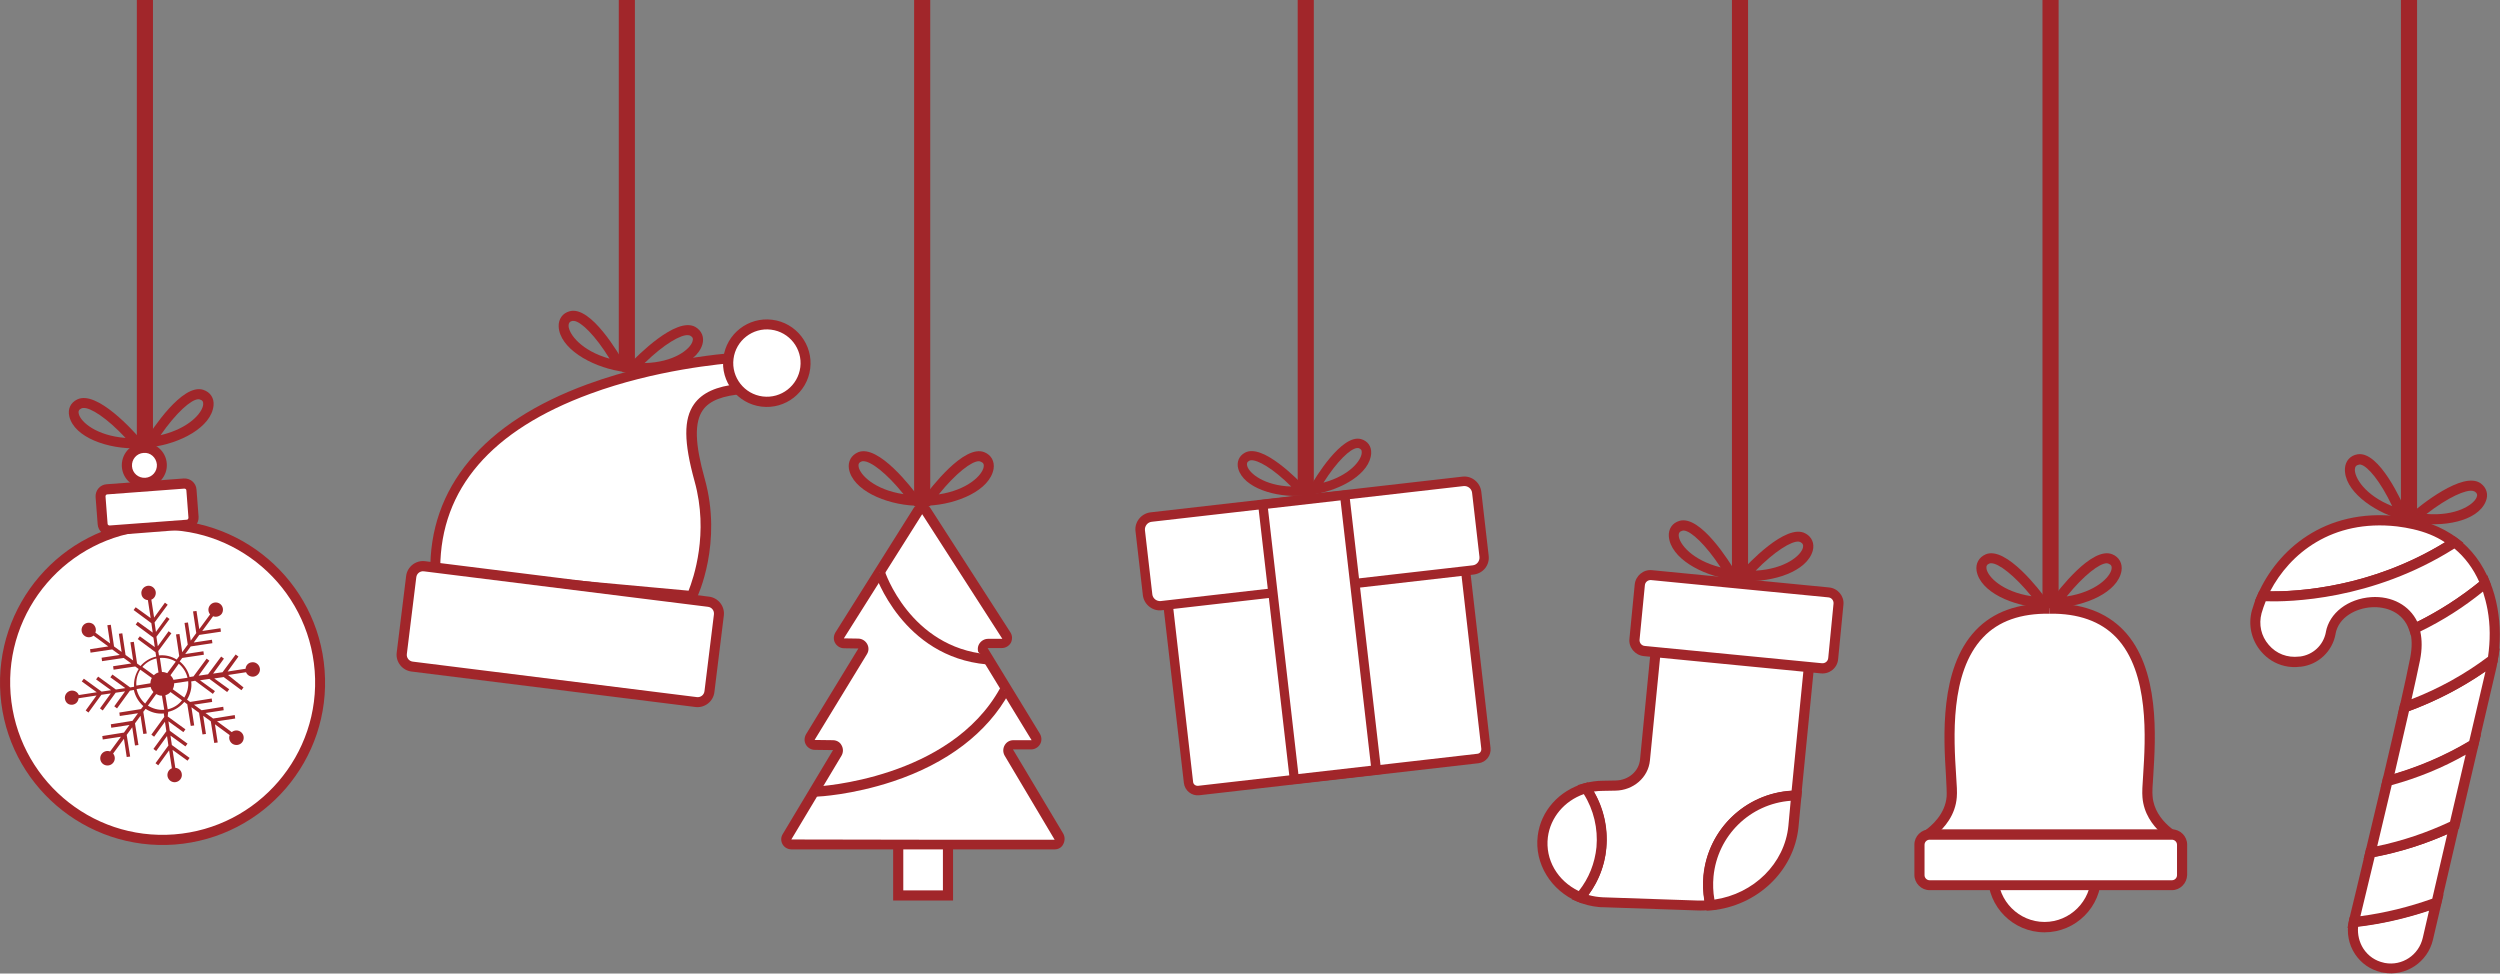 <svg version="1.1" id="OBJECTS" xmlns="http://www.w3.org/2000/svg" x="0" y="0" viewBox="0 0 1085.2 422.6" xml:space="preserve">
  <rect x="0" y="0" width="1085.2" height="422.6" fill="#808080" stroke="none"/>
  <style>
    .st0{fill:#fff}.st1{fill:#a1262a}
  </style>
  <circle class="st0" cx="887.5" cy="380.1" r="22.4"/>
  <path class="st1" d="M887.5 404.7c-13.6 0-24.6-11-24.6-24.6s11-24.6 24.6-24.6c13.6 0 24.6 11 24.6 24.6s-11.1 24.6-24.6 24.6zm0-44.9c-11.1 0-20.2 9.1-20.2 20.2s9.1 20.2 20.2 20.2 20.2-9.1 20.2-20.2-9.1-20.2-20.2-20.2z"/>
  <path class="st0" d="m836.4 362.8 8.8-9.8 2.1-7.1-1-34.5 5-23.4 10.1-14.6 11.5-7.5 18.6-2.1 15.5 3.3 15.2 10 5.9 10.2 3.7 16.1 1.1 17.7-.6 16.8-.3 9.5 3.4 7.9 7.1 7.5 2 2.6-107.5-.6z"/>
  <path class="st1" d="M946.6 367H837c-1.5 0-2.8-.9-3.2-2.4-.4-1.4.1-2.9 1.3-3.7 3.4-2.4 9.3-7.5 9.9-15.2.1-1.8-.1-5-.3-9.1-1-16.2-2.9-46.4 12.9-63 7.6-8 18.4-11.9 32.2-11.6l-.1 4.4c-12.5-.2-22.2 3.2-28.9 10.3-14.5 15.2-12.7 44.1-11.7 59.7.3 4.3.5 7.6.3 9.7-.6 7.7-5.3 13.2-9.3 16.5h106.5v4.4z"/>
  <path class="st1" d="M945.7 366.8c-.6-.3-14.6-6.8-15.7-20.7-.2-2.1 0-5.5.3-9.7 1-15.5 2.8-44.5-11.7-59.7-6.7-7-16.5-10.5-28.9-10.3l-.1-4.4c13.8-.3 24.6 3.7 32.2 11.6 15.9 16.6 13.9 46.8 12.9 63-.3 4.1-.5 7.3-.3 9.1.9 11.3 13 17 13.1 17.1l-1.8 4z"/>
  <path class="st0" d="M943.1 384.2h-106c-2.2 0-4-1.8-4-4v-13.9c0-2.2 1.8-4 4-4h106c2.2 0 4 1.8 4 4v13.9c0 2.2-1.8 4-4 4z"/>
  <path class="st1" d="M942.8 386.4H837.6c-3.6 0-6.6-3-6.6-6.6v-13.2c0-3.6 3-6.6 6.6-6.6h105.2c3.6 0 6.6 3 6.6 6.6v13.2c-.1 3.6-3 6.6-6.6 6.6zm-105.2-21.9c-1.2 0-2.2 1-2.2 2.2v13.2c0 1.2 1 2.2 2.2 2.2h105.2c1.2 0 2.2-1 2.2-2.2v-13.2c0-1.2-1-2.2-2.2-2.2H837.6zM887.8 264l2.7-3.7c2.9-3.9 17.6-23.3 26.4-19.7 3 1.2 4.5 4 4 7.2-1.6 9.3-15.7 15.4-28.5 16l-4.6.2zm26.7-19.5c-3.1 0-9.9 5.1-17.4 14.4 12.6-1.9 18.9-8.4 19.5-11.9.2-1.2-.2-1.9-1.3-2.3-.3-.1-.5-.2-.8-.2z"/>
  <path class="st1" d="m891.1 264-4.6-.2c-12.8-.6-26.9-6.8-28.5-16-.5-3.2 1-5.9 4-7.2 8.8-3.6 23.6 15.8 26.4 19.7l2.7 3.7zm-26.7-19.5c-.3 0-.6 0-.8.1-1.1.4-1.5 1.1-1.3 2.3.6 3.5 6.9 10 19.5 11.9-7.5-9.2-14.3-14.3-17.4-14.3z"/>
  <path class="st1" d="M890.9 261.6c0 1-.5 1.9-1.2 1.9s-1.2-.8-1.2-1.9c0-1 .5-1.9 1.2-1.9s1.2.9 1.2 1.9z"/>
  <path class="st0" d="m779.8 345.3 5.6-56.7-66.2-9.6-5 50.9c-.6 6.3-6.1 11-12.8 11.1l-5.5.1c-2.6 0-5.1.4-7.4 1.1 5.1 7.3 7.7 16.3 6.7 25.8-.8 8.3-4.2 15.7-9.2 21.5 3 1.3 6.4 2 9.9 2.2l41 1.4c1.9.1 3.8 0 5.7-.2-.9-4-1.3-8.3-.8-12.6 1.8-19.9 18.4-34.8 38-35z"/>
  <path class="st1" d="M693.8 393.7c-3-.3-5.9-1-8.8-2.2l-2.8-1.2 2-2.3c5-5.7 8-12.8 8.7-20.3.8-8.6-1.4-17.3-6.3-24.4l-1.8-2.5 3-.8c2.6-.7 5.3-1.1 8-1.1l5.5-.1c5.6-.1 10.1-4 10.6-9.1l5.2-53.2 70.6 10.2-6 60.8h-2c-18.7.2-34.1 14.4-36 33-.4 4-.1 8 .8 11.9l.6 2.4-2.5.2c-2 .2-4 .3-6 .2l-41-1.4c-.5 0-1.2 0-1.8-.1zm-4.3-5.2c2.1.6 4.2.9 6.3 1l41 1.4h3c-.6-3.6-.7-7.2-.4-10.8 2-20.2 18.3-35.7 38.3-36.9l5.2-52.7-61.9-9-4.8 48.6c-.7 7.4-7.2 13-15 13.1l-5.5.1c-1.3 0-2.6.1-3.9.3 4.3 7.4 6.2 16 5.4 24.6-.6 7.4-3.3 14.3-7.7 20.3z"/>
  <path class="st0" d="m778.5 358.7 1.3-13.3c-19.5.2-36.2 15.1-38.1 35-.4 4.3-.1 8.6.8 12.6 18.9-1.9 34.2-16 36-34.3z"/>
  <path class="st1" d="m740.8 395.3-.4-1.9c-1-4.4-1.3-8.9-.9-13.3 2-20.9 19.4-36.7 40.3-36.9h2.4l-1.5 15.8c-1.9 19-17.8 34.3-38 36.2l-1.9.1zm36.5-47.7c-17.6 1.3-31.8 15.1-33.5 32.9-.3 3.3-.2 6.7.4 10 17.1-2.5 30.5-15.7 32.1-32l1-10.9z"/>
  <g>
    <path class="st0" d="M688.4 342.1c-9.9 2.8-17.4 10.9-18.7 21-1.4 11.5 5.6 22 16.2 26.4 5.1-5.9 8.4-13.3 9.2-21.5 1-9.6-1.6-18.6-6.7-25.9z"/>
    <path class="st1" d="m686.5 392.1-1.5-.6c-11.8-4.9-19-16.7-17.5-28.7 1.3-10.8 9.3-19.7 20.3-22.8l1.5-.4.9 1.3c5.5 8 8 17.7 7.1 27.3-.8 8.5-4.2 16.3-9.8 22.8l-1 1.1zm1-47.4c-8.5 3-14.5 10.2-15.6 18.7-1.2 9.7 4.1 18.9 13.4 23.4 4.4-5.5 7-12.1 7.7-19.1.7-8-1.2-16.2-5.5-23z"/>
  </g>
  <g>
    <path class="st0" d="m791.1 290.2-77.8-7.6c-2.4-.2-4.1-2.3-3.9-4.7l2.4-24.5c.2-2.4 2.3-4.1 4.7-3.9l77.8 7.6c2.4.2 4.1 2.3 3.9 4.7l-2.4 24.5c-.3 2.4-2.4 4.1-4.7 3.9z"/>
    <path class="st1" d="m790.4 292.3-76.9-7.5c-3.8-.4-6.6-3.8-6.2-7.5l2.3-23.6c.4-3.8 3.8-6.6 7.5-6.2L794 255c3.8.4 6.6 3.8 6.2 7.5l-2.3 23.6c-.3 3.8-3.7 6.6-7.5 6.2zm-73.7-40.5c-1.4-.1-2.6.9-2.7 2.3l-2.3 23.6c-.1 1.4.9 2.6 2.3 2.7l76.9 7.5c1.4.1 2.6-.9 2.7-2.3l2.3-23.6c.1-1.4-.9-2.6-2.3-2.7l-76.9-7.5z"/>
  </g>
  <g>
    <path class="st1" d="m752.3 251.9 3.1-3.4c3.2-3.6 19.8-21.4 28.2-17 2.9 1.5 4.1 4.4 3.3 7.5-2.5 9.1-17.2 13.8-29.9 13.2l-4.7-.3zm28.5-16.8c-3.1-.3-10.4 4.1-18.7 12.6 12.7-.7 19.6-6.5 20.5-9.9.3-1.2 0-1.9-1.1-2.5-.2-.1-.4-.1-.7-.2z"/>
    <path class="st1" d="m755.7 252.2-4.5-.7c-12.7-1.8-26.1-9.3-26.8-18.7-.2-3.2 1.5-5.8 4.6-6.7 9.1-2.7 21.9 18 24.4 22.2l2.3 3.9zM731 230.3c-.3 0-.6 0-.8.1-1.1.3-1.6 1-1.5 2.2.3 3.6 5.9 10.6 18.2 13.7-6.6-10-12.8-15.7-15.9-16z"/>
    <path class="st1" d="M755.6 249.8c-.1 1-.7 1.8-1.3 1.8-.6-.1-1.1-1-1-2 .1-1 .7-1.8 1.3-1.8.7.1 1.1 1 1 2z"/>
  </g>
  <g>
    <path class="st1" d="m566.5 215.2 2.1-3.7c2.2-3.9 13.8-23.2 22.2-20.9 2.9.8 4.6 3.2 4.4 6.2-.5 8.7-12.8 15.8-24.5 17.7l-4.2.7zm22.5-20.7c-2.9.3-8.6 5.7-14.5 15 11.4-3.1 16.5-9.7 16.6-13 .1-1.1-.4-1.7-1.4-2h-.7z"/>
    <path class="st1" d="m569.6 214.9-4.2.3c-11.8.8-25.5-3.4-27.9-11.7-.8-2.9.3-5.6 2.9-7 7.7-4.2 23.3 12 26.4 15.3l2.8 3.1zM543 199.8c-.3 0-.5.1-.7.2-1 .5-1.2 1.2-.9 2.3.9 3.2 7.4 8.5 19.1 8.9-7.8-7.8-14.6-11.7-17.5-11.4z"/>
    <path class="st1" d="M569.1 212.7c.1 1-.3 1.8-.9 1.9-.6.1-1.2-.7-1.3-1.6-.1-1 .3-1.8.9-1.9.6-.1 1.2.7 1.3 1.6z"/>
    <g>
      <path class="st0" d="m641.6 329.3-121.4 13.9c-2.1.2-4.1-1.3-4.3-3.4l-10.1-87.9L635 237l10.1 87.9c.2 2.2-1.4 4.1-3.5 4.4z"/>
      <path class="st1" d="m641.8 331.3-121.2 13.9c-3.3.4-6.3-2-6.7-5.3L503.5 250l133.2-15.3 10.3 89.9c.4 3.3-1.9 6.3-5.2 6.7zm-133.7-77.7 9.8 85.8c.1 1.1 1.1 1.8 2.2 1.7l121.2-13.9c1.1-.1 1.8-1.1 1.7-2.2l-9.8-85.8-125.1 14.4z"/>
      <path class="st0" d="M639.6 247.4 504 262.9c-2.9.3-5.5-1.7-5.8-4.6l-3.2-28c-.3-2.9 1.7-5.5 4.6-5.8l135.6-15.6c2.9-.3 5.5 1.7 5.8 4.6l3.2 28c.3 2.9-1.7 5.5-4.6 5.9z"/>
      <path class="st1" d="m639.7 249.4-135.4 15.5c-4 .5-7.7-2.5-8.2-6.5l-3.2-27.8c-.5-4 2.5-7.7 6.5-8.2l135.4-15.5c4-.5 7.7 2.5 8.2 6.5l3.2 27.8c.5 4.1-2.4 7.7-6.5 8.2zm-139.8-22.9c-1.8.2-3.1 1.9-2.9 3.7l3.2 27.8c.2 1.8 1.9 3.1 3.7 2.9l135.4-15.5c1.8-.2 3.1-1.9 2.9-3.7l-3.2-27.8c-.2-1.8-1.9-3.1-3.7-2.9l-135.4 15.5z"/>
      <g>
        <path transform="rotate(-6.536 572.904 276.516)" class="st0" d="M554.9 216.6h35.8v120.1h-35.8z"/>
        <path class="st1" d="m599.7 336-39.6 4.5-14.2-123.3 39.6-4.5L599.7 336zm-36.1 0 31.5-3.6-13.2-115.2-31.5 3.6L563.6 336z"/>
      </g>
    </g>
  </g>
  <g>
    <path class="st1" d="m398.2 219.7 2.7-3.7c2.9-3.9 17.6-23.3 26.4-19.7 3 1.2 4.5 4 4 7.2-1.6 9.3-15.7 15.4-28.5 16l-4.6.2zm26.7-19.5c-3.1 0-9.9 5.1-17.4 14.4 12.6-1.9 18.9-8.4 19.5-11.9.2-1.2-.2-1.9-1.3-2.3-.3-.1-.5-.2-.8-.2z"/>
    <path class="st1" d="m401.6 219.7-4.6-.2c-12.8-.6-26.9-6.8-28.5-16-.5-3.2 1-5.9 4-7.2 8.8-3.6 23.6 15.8 26.4 19.7l2.7 3.7zm-26.8-19.5c-.3 0-.6 0-.8.1-1.1.4-1.5 1.1-1.3 2.3.6 3.5 6.9 10 19.5 11.9-7.4-9.2-14.2-14.3-17.4-14.3z"/>
    <path class="st1" d="M401.3 217.3c0 1-.5 1.9-1.2 1.9-.6 0-1.2-.8-1.2-1.9s.5-1.9 1.2-1.9c.6 0 1.2.9 1.2 1.9z"/>
    <g>
      <path class="st0" d="M389.9 359h21.6v29.7h-21.6z"/>
      <path class="st1" d="M413.7 390.9h-26v-34.1h26v34.1zm-21.6-4.4h17.2v-25.3h-17.2v25.3z"/>
      <path class="st0" d="M439.9 323.3h7.9c1.7 0 2.8-1.9 1.9-3.4L427 282.7c-.9-1.5.2-3.4 1.9-3.4h6.2c1.8 0 2.8-2 1.9-3.4L402.1 222c-.9-1.4-2.9-1.4-3.8 0l-33.9 53.9c-.9 1.5.1 3.4 1.9 3.4h6.2c1.7 0 2.8 1.9 1.9 3.4l-22.7 37.2c-.9 1.5.2 3.4 1.9 3.4h7.9c1.7 0 2.8 1.9 1.9 3.4l-21.8 36.4c-.9 1.5.2 3.4 1.9 3.4h114.1c1.7 0 2.8-1.9 1.9-3.4L438 326.7c-.9-1.5.1-3.4 1.9-3.4z"/>
      <path class="st1" d="M457.8 368.7H343.6c-1.6 0-3.1-.8-3.9-2.2-.8-1.4-.8-3.1.1-4.5l21.8-36.4-7.9-.1c-1.6 0-3.1-.9-3.9-2.3-.8-1.4-.7-3.1.1-4.5l22.7-37.2-6.2-.1c-1.6 0-3.1-.9-3.9-2.3-.8-1.4-.7-3.1.1-4.5l33.9-53.9c.8-1.3 2.2-2.1 3.7-2.1s2.9.8 3.7 2l34.7 53.9c.9 1.4.9 3.1.2 4.5-.8 1.4-2.3 2.3-3.9 2.3h-6.2l22.7 37.2c.8 1.4.9 3.1.1 4.5s-2.3 2.3-3.9 2.3h-7.9l21.8 36.5c.8 1.4.8 3.1.1 4.5-.7 1.6-2.2 2.4-3.8 2.4zm-57.5-145.5-34 53.9 6.2.1c1.6 0 3.1.9 3.9 2.3.8 1.4.8 3.1-.1 4.5l-22.7 37.2 7.9.1c1.6 0 3.1.8 3.8 2.2.8 1.4.8 3.1 0 4.5l-21.8 36.4 57.1.1h57.2L436.1 328c-.8-1.4-.8-3.1 0-4.5s2.2-2.2 3.8-2.2h7.9l-22.7-37.2c-.8-1.4-.9-3.1-.1-4.5s2.3-2.3 3.9-2.3h6.2l-34.8-54.1z"/>
      <g>
        <path class="st0" d="M354.5 343.6s59-2.6 81.6-44"/>
        <path class="st1" d="m354.6 345.8-.2-4.4c.6 0 58-3.1 79.8-42.8l3.9 2.1c-9.5 17.4-27 30.7-50.5 38.5-17.8 5.9-32.4 6.6-33 6.6z"/>
      </g>
      <g>
        <path class="st0" d="M381.8 248.3s11.1 34.8 46.6 37.9"/>
        <path class="st1" d="M428.3 288.4c-36.6-3.3-48.4-39.1-48.5-39.4l4.2-1.3-2.1.7 2.1-.7c0 .3 11 33.3 44.6 36.3l-.3 4.4z"/>
      </g>
    </g>
  </g>
  <g>
    <path class="st1" d="m1043.1 225.9 3.5-3c3.7-3.2 22.5-18.6 30.2-13.1 2.6 1.9 3.5 4.9 2.2 7.9-3.6 8.7-18.8 11.4-31.4 9.1l-4.5-.9zm30.4-12.8c-3-.7-10.8 2.7-20.2 10 12.7 1 20.3-3.9 21.7-7.1.5-1.1.3-1.9-.7-2.6-.2-.1-.5-.2-.8-.3z"/>
    <path class="st1" d="m1046.4 226.7-4.4-1.3c-12.3-3.5-24.7-12.7-24.1-22.1.2-3.2 2.3-5.6 5.5-6.1 9.4-1.5 19.3 20.7 21.2 25.2l1.8 4.3zm-21.6-25c-.3-.1-.5-.1-.8 0-1.2.2-1.7.8-1.8 2-.2 3.6 4.4 11.3 16.2 16-5.1-10.8-10.6-17.3-13.6-18z"/>
    <path class="st1" d="M1046.7 224.3c-.2 1-.9 1.7-1.6 1.6-.6-.1-.9-1.1-.7-2.1.2-1 .9-1.7 1.6-1.6.6.2.9 1.1.7 2.1z"/>
    <g>
      <path class="st0" d="M1034.4 420c.1 0 .3.1.4.1 8.7 1.6 17.1-4.1 19.1-12.7l3.7-15.7c-13.6 5-26.1 7.4-35.9 8.5-1.9 9 3.7 18 12.7 19.8z"/>
      <path class="st1" d="M1033.5 422c-4.6-1.1-8.5-3.8-11.2-7.8-2.8-4.2-3.8-9.4-2.7-14.4l.3-1.6 1.6-.2c12.1-1.3 24-4.2 35.4-8.4l3.8-1.4-4.6 19.7c-2.3 9.8-11.8 16.1-21.6 14.3l-.5-.1c-.2 0-.4 0-.5-.1zm-9.9-19.7c-.3 3.3.5 6.7 2.3 9.5 2.1 3.2 5.2 5.3 8.9 6.1l.4.1c7.5 1.4 14.8-3.4 16.5-11l2.7-11.7c-9.9 3.3-20.2 5.7-30.8 7z"/>
      <path class="st0" d="M1065.4 235.5c-6-4.6-14-8-24.6-9.2-31-3.6-50.8 14.5-58.7 32.5 8.4.4 45.9.8 83.3-23.3z"/>
      <path class="st1" d="m978.8 260.8 1.3-2.9c8.3-18.8 28.6-37.5 61-33.8 10.2 1.2 18.8 4.4 25.7 9.6l2.5 1.9-2.6 1.7c-38.3 24.7-77.2 24-84.7 23.7l-3.2-.2zm68.6-31.1c-2.2-.5-4.5-.9-6.9-1.2-28.3-3.2-46.6 11.9-55.1 28.2 11.6.1 43.7-1.5 75.9-21.3-3.9-2.6-8.6-4.5-13.9-5.7z"/>
      <path class="st0" d="M1029 370.1c-2.8 11.8-5.4 22.3-7.2 29.6 0 .2-.1.3-.1.5 9.8-1.1 22.3-3.5 35.9-8.5l7.8-33.5c-13.1 6.3-25.7 9.9-36.4 11.9z"/>
      <path class="st1" d="m1019 402.8.6-3.1c0-.2.1-.3.1-.5 1.8-7.3 4.3-17.8 7.1-29.6l.3-1.4 1.4-.3c12.5-2.4 24.6-6.3 35.9-11.7l4.1-2-9.1 39.1-1.1.4c-11.7 4.4-24 7.3-36.4 8.6l-2.9.5zm11.8-30.8c-2.4 10-4.6 18.9-6.2 25.7 10.6-1.4 21.1-4 31.2-7.6l6.5-28c-10.1 4.5-20.6 7.8-31.5 9.9z"/>
      <path class="st0" d="M1081.2 291.2c.4-1.6.7-3.2.9-4.8-12.9 9.7-26 16.3-38.3 20.7-2.2 9.7-4.8 20.8-7.4 32 11.5-3.1 24.3-8 37.3-15.8l7.5-32.1z"/>
      <path class="st1" d="m1033.4 342.2.8-3.6c2.9-12.3 5.4-23.1 7.4-32l.3-1.2 1.1-.4c13.6-4.9 26.3-11.7 37.7-20.3l4.4-3.3-.9 5.4c-.3 1.9-.6 3.4-1 4.9l-7.7 33-.8.5c-11.7 7-24.4 12.4-37.8 16.1l-3.5.9zm12.3-33.5c-1.8 7.8-3.9 17-6.3 27.3 11.4-3.4 22.3-8.1 32.4-14.1l7.1-30.4c-10.3 7.1-21.4 12.8-33.2 17.2z"/>
      <g>
        <path class="st0" d="M1078.8 253.3c-2.6-6.5-6.8-12.9-13.3-17.8-37.4 24.2-75 23.7-83.4 23.3-1 2.3-1.8 4.6-2.5 6.8-3.3 11.8 6.5 23.1 18.6 21.6h.3c6.6-.8 11.9-5.8 13.2-12.3v-.1c2.9-15.7 30.8-19.2 36.3-1.8 10.2-4.9 20.7-11.3 30.8-19.7z"/>
        <path class="st1" d="M991.8 289.1c-4-.9-7.6-3.1-10.3-6.3-4.2-4.9-5.7-11.5-4-17.8.7-2.4 1.5-4.8 2.6-7.1l.6-1.4 1.5.1c7.2.4 44.9 1 82-23l1.3-.8 1.2.9c6.2 4.7 10.9 11 14 18.7l.6 1.5-1.2 1c-9.5 7.9-20 14.6-31.2 20l-2.3 1.1-.8-2.4c-2.6-8-10.2-10.4-16.4-10-6.6.4-14.3 4.2-15.6 11.6v.1c-1.4 7.5-7.5 13.2-15 14.1h-.3c-2.3.3-4.6.2-6.7-.3zm-8.3-28.1c-.7 1.7-1.3 3.5-1.8 5.2-1.3 4.9-.2 9.9 3.1 13.7 3.3 3.9 8.1 5.7 13.2 5.1h.3c5.7-.7 10.2-4.9 11.3-10.5v-.1c1.5-8.3 9.6-14.5 19.7-15.2 9-.6 16.6 3.6 20 10.7 9.6-4.8 18.6-10.6 26.9-17.3-2.6-5.8-6.2-10.7-10.8-14.5-35.8 22.6-71.8 23.2-81.9 22.9z"/>
      </g>
      <g>
        <path class="st0" d="M1073.6 323.3c-12.9 7.8-25.8 12.7-37.3 15.8-2.5 10.6-5 21.3-7.4 31.1 10.8-2 23.4-5.6 36.5-11.9l8.2-35z"/>
        <path class="st1" d="m1026 372.9.8-3.3c2.3-9.8 4.9-20.5 7.4-31.1l.3-1.3 1.3-.3c13-3.5 25.4-8.8 36.7-15.6l4.5-2.7-9.6 41.1-1 .5c-11.7 5.6-24.1 9.6-37 12l-3.4.7zm12.2-32.1c-2.1 9-4.3 18-6.3 26.5 11-2.3 21.6-5.9 31.6-10.6l6.8-29.1c-10 5.7-20.8 10.1-32.1 13.2z"/>
      </g>
      <g>
        <path class="st0" d="M1082.1 286.4c1.2-7.3 1.2-14.7-.1-22-.7-3.6-1.7-7.4-3.2-11.1-10.1 8.4-20.5 14.8-30.7 19.7 1.1 3.5 1.4 7.8.3 13.1-1.1 5.4-2.7 12.7-4.6 21 12.2-4.5 25.4-11 38.3-20.7z"/>
        <path class="st1" d="m1040.8 310.4.9-3.9c2-8.8 3.5-15.9 4.5-20.9.9-4.6.9-8.6-.2-12l-.6-1.8 1.7-.8c10.9-5.2 21.1-11.7 30.3-19.4l2.3-1.9 1.1 2.8c1.5 3.6 2.6 7.5 3.3 11.5 1.3 7.3 1.4 14.9.1 22.7l-.1.9-.7.5c-11.8 8.9-24.8 15.9-38.9 21l-3.7 1.3zm9.8-36.3c.8 3.7.8 7.8-.1 12.4-.9 4.3-2.1 10-3.7 17 11.9-4.6 23.1-10.8 33.2-18.4 1-7 1-13.8-.2-20.4-.5-2.7-1.2-5.4-2-7.9-8.4 6.8-17.5 12.6-27.2 17.3z"/>
      </g>
    </g>
  </g>
  <g>
    <circle transform="rotate(-72.77 70.584 296.187)" class="st0" cx="70.6" cy="296.2" r="68.4"/>
    <path class="st1" d="M75.9 366.6c-38.8 2.9-72.8-26.2-75.7-65-2.9-38.8 26.2-72.8 65-75.7 38.8-2.9 72.8 26.2 75.7 65 3 38.8-26.1 72.7-65 75.7zM65.6 230.2c-36.4 2.8-63.8 34.6-61 71 2.8 36.4 34.6 63.8 71 61 36.4-2.8 63.8-34.6 61-71-2.8-36.4-34.6-63.8-71-61z"/>
    <path class="st0" d="M70.3 201.3c.3 4.2-2.8 7.8-7 8.1-4.2.3-7.8-2.8-8.1-7-.3-4.2 2.8-7.8 7-8.1 4.1-.2 7.7 2.9 8.1 7z"/>
    <path class="st1" d="M63.4 211.7c-5.4.4-10.1-3.6-10.5-9-.4-5.4 3.6-10.1 9-10.5 5.4-.4 10.1 3.6 10.5 9 .4 5.3-3.6 10-9 10.5zm-1.1-15.1c-3 .2-5.2 2.8-5 5.8.2 3 2.8 5.2 5.8 5 3-.2 5.2-2.8 5-5.8-.3-3-2.8-5.3-5.8-5z"/>
    <g>
      <path class="st0" d="m81.5 227.6-34 2.6c-1.5.1-2.8-1-2.9-2.5l-.9-12.3c-.1-1.5 1-2.8 2.5-2.9l34-2.6c1.5-.1 2.8 1 2.9 2.5l.9 12.3c.2 1.5-1 2.8-2.5 2.9z"/>
      <path class="st1" d="M81.4 229.8 48 232.4c-2.9.2-5.4-1.9-5.6-4.8l-.9-11.8c-.2-2.9 1.9-5.4 4.8-5.6l33.4-2.5c2.9-.2 5.4 1.9 5.6 4.8l.9 11.8c.2 2.8-1.9 5.3-4.8 5.5zm-34.8-15.2c-.5 0-.8.4-.8.9l.9 11.8c0 .5.4.8.9.8l33.4-2.5c.5 0 .8-.4.8-.9l-.9-11.8c0-.5-.4-.8-.9-.8l-33.4 2.5z"/>
    </g>
    <g>
      <path class="st1" d="m60.9 194.7 2.4-3.9c2.6-4.1 15.8-24.5 24.9-21.6 3.1 1 4.8 3.6 4.5 6.8-.9 9.4-14.5 16.6-27.2 18.1l-4.6.6zM86 173.3c-3.1.2-9.5 5.8-16.3 15.6 12.4-2.9 18.2-9.8 18.5-13.3.1-1.2-.3-1.9-1.5-2.2-.1-.1-.4-.1-.7-.1z"/>
      <path class="st1" d="m64.3 194.5-4.6.1c-12.8.4-27.4-4.7-29.6-13.8-.8-3.2.5-6 3.4-7.4 8.5-4.2 24.7 13.9 27.8 17.6l3 3.5zm-28.2-17.4c-.3 0-.5.1-.8.2-1.1.5-1.4 1.3-1.1 2.4.9 3.5 7.6 9.4 20.3 10.4-8.1-8.7-15.3-13.3-18.4-13z"/>
      <path class="st1" d="M63.8 192.1c.1 1-.4 1.9-1 2-.6 0-1.2-.8-1.3-1.8-.1-1 .4-1.9 1-2 .6 0 1.2.8 1.3 1.8z"/>
    </g>
    <path class="st1" d="M59.4 0h7v192.3h-7z"/>
  </g>
  <g>
    <path class="st1" d="m269.9 161.5 3.2-3.3c3.3-3.5 20.4-20.9 28.7-16.3 2.8 1.6 4 4.5 3.1 7.6-2.7 9-17.5 13.3-30.3 12.4l-4.7-.4zm28.9-16c-3.1-.4-10.5 3.8-19 12.1 12.7-.3 19.8-6 20.8-9.4.4-1.2.1-1.9-1-2.5-.2-.1-.5-.2-.8-.2z"/>
    <path class="st1" d="m273.3 161.9-4.5-.8c-12.6-2.2-25.9-10-26.3-19.4-.1-3.2 1.7-5.8 4.8-6.6 9.2-2.5 21.4 18.6 23.8 22.8l2.2 4zm-24.1-22.6h-.8c-1.2.3-1.6 1-1.6 2.2.2 3.6 5.6 10.8 17.8 14.2-6.2-10.1-12.3-16-15.4-16.4z"/>
    <path class="st1" d="M273.3 159.5c-.1 1-.7 1.8-1.4 1.7-.6-.1-1-1-.9-2 .1-1 .7-1.8 1.4-1.7.6.1 1 1 .9 2z"/>
    <g>
      <path class="st0" d="M300.4 258.8s11-22.9 3.3-50.4c-7.6-27.5-3.4-38 18.9-39.6l1-13.9s-136.2 5.8-134.6 93.6l111.4 10.3z"/>
      <path class="st1" d="M186.8 250.6v-2c-.7-36.9 22.9-65.2 68.2-81.8 33.8-12.4 68.2-14 68.6-14l2.5-.1-1.3 18.2-1.9.1c-9.2.7-14.9 2.9-17.8 7-3.7 5.3-3.5 14.5.8 29.8 7.8 27.9-3 50.9-3.5 51.9l-.7 1.4-114.9-10.5zm134.4-93.3c-8.4.6-36.9 3.3-64.9 13.6-43.1 15.8-65 41.3-65.2 75.6l107.8 9.9c2.1-5.3 8.9-24.9 2.6-47.5-4.7-17-4.8-27-.2-33.5 3.5-4.9 9.6-7.7 19.1-8.7l.8-9.4z"/>
      <path class="st0" d="m302.6 304.8-124.2-15.5c-2.6-.3-4.4-2.7-4.1-5.2l4.3-34.2c.3-2.6 2.7-4.4 5.2-4.1L308 261.3c2.6.3 4.4 2.7 4.1 5.2l-4.3 34.2c-.3 2.6-2.6 4.4-5.2 4.1z"/>
      <path class="st1" d="m301.9 306.9-123.3-15.4c-4-.5-6.9-4.2-6.4-8.2l4.1-33.3c.5-4 4.2-6.9 8.2-6.4L307.8 259c4 .5 6.9 4.2 6.4 8.2l-4.1 33.3c-.5 4-4.2 6.9-8.2 6.4zM184 248c-1.6-.2-3.1.9-3.3 2.6l-4.1 33.3c-.2 1.6.9 3.1 2.6 3.3l123.3 15.4c1.6.2 3.1-.9 3.3-2.6l4.1-33.3c.2-1.6-.9-3.1-2.6-3.3L184 248z"/>
      <g>
        <circle transform="rotate(-35.931 332.89 157.628)" class="st0" cx="332.9" cy="157.6" r="16.8"/>
        <path class="st1" d="M330.5 176.5c-10.4-1.3-17.8-10.8-16.5-21.2 1.3-10.4 10.8-17.8 21.2-16.5 10.4 1.3 17.8 10.8 16.5 21.2-1.3 10.4-10.8 17.8-21.2 16.5zm4.2-33.4c-8-1-15.3 4.7-16.3 12.7-1 8 4.7 15.3 12.7 16.3 8 1 15.3-4.7 16.3-12.7 1-8-4.7-15.3-12.7-16.3z"/>
      </g>
    </g>
    <path class="st1" d="M268.6 0h7v160.5h-7z"/>
  </g>
  <path class="st1" d="M396.8 0h7v219.7h-7zM563.3 0h7v214.2h-7zM751.8 0h7v250.4h-7zM886.6 0h7v263.5h-7zM1042.2 0h7v227.3h-7z"/>
  <g>
    <path class="st1" d="M31.5 305.9c1.5-.2 2.5-1.4 2.6-2.8l7.8-1.2-4.7 6.5 1.2.9 5.6-7.7 4.1-.6-4.7 6.5 1.2.9 5.6-7.7 4.1-.6-4.7 6.5 1.2.9 5.6-7.7 1.7-.3c.6 2.8 2.1 5.2 4.1 7l-1 1.3-9.4 1.5.2 1.5 7.9-1.2-2.4 3.3-9.4 1.5.2 1.5 7.9-1.2-2.4 3.3-9.4 1.5.2 1.5 7.9-1.2-4.7 6.4c-1.3-.5-2.8-.1-3.7 1.1-1 1.4-.7 3.4.7 4.4 1.4 1 3.4.7 4.4-.7.9-1.2.8-2.8-.1-3.9l4.7-6.4 1.2 7.9 1.5-.2L55 319l2.4-3.3 1.2 7.9 1.5-.2-1.5-9.4 2.4-3.3 1.2 7.9 1.5-.2-1.5-9.4 1-1.3c2.3 1.5 5 2.3 7.9 2l.2 1.5-5.6 7.7 1.2.9 4.7-6.5.6 4.1-5.6 7.7 1.2.9 4.7-6.5.6 4.1-5.6 7.7 1.2.9 4.7-6.5 1.2 7.8c-1.3.5-2.1 1.9-1.9 3.4.3 1.7 1.9 2.9 3.6 2.6 1.7-.3 2.9-1.9 2.6-3.6-.2-1.5-1.4-2.5-2.8-2.6l-1.2-7.8 6.5 4.7.9-1.2-7.7-5.6-.6-4.1 6.5 4.7.9-1.2-7.7-5.6-.6-4.1 6.5 4.7.9-1.2-7.7-5.6.2-2c2.8-.6 5.2-2.2 7-4.3l1.3 1 1.5 9.4 1.5-.2-1.2-7.9 3.3 2.4 1.5 9.4 1.5-.2-1.2-7.9 3.3 2.4 1.5 9.4 1.5-.2-1.2-7.9 6.4 4.7c-.5 1.3-.1 2.8 1.1 3.7 1.4 1 3.4.7 4.4-.7 1-1.4.7-3.4-.7-4.4-1.2-.9-2.8-.8-3.9.1l-6.4-4.7 7.9-1.2-.2-1.5-9.4 1.5-3.3-2.4 7.9-1.2-.2-1.5-9.4 1.5-3.3-2.4 7.9-1.2-.2-1.5-9.4 1.5-1.3-1c1.4-2.3 2.2-5.1 1.8-7.9l1.7-.3 7.7 5.7.9-1.2-6.5-4.7 4.1-.6 7.7 5.7.9-1.2-6.5-4.7 4.1-.6 7.7 5.7.9-1.2L99 293l7.8-1.2c.5 1.3 1.9 2.1 3.4 1.9 1.7-.3 2.9-1.9 2.6-3.6-.3-1.7-1.9-2.9-3.6-2.6-1.5.2-2.5 1.4-2.6 2.8l-7.8 1.2 4.7-6.5-1.2-.9-5.7 7.7-4.1.6 4.7-6.5-1.2-.9-5.7 7.7-4.1.6 4.7-6.5-1.2-.9-5.7 7.7-1.7.3c-.6-2.7-2.2-5.1-4.3-6.8l1.1-1.5 9.4-1.4-.2-1.5-7.9 1.2 2.4-3.3 9.4-1.4-.2-1.5-7.9 1.2 2.4-3.3 9.4-1.4-.2-1.5-7.9 1.2 4.7-6.4c1.3.5 2.8.1 3.7-1 1-1.4.7-3.4-.7-4.4-1.4-1-3.4-.7-4.4.7-.9 1.2-.8 2.8.1 3.9l-4.7 6.4-1.2-7.9-1.5.2 1.4 9.4-2.4 3.3-1.2-7.9-1.5.2 1.4 9.4-2.4 3.3-1.2-7.9-1.5.2 1.4 9.4-1.1 1.5c-2.2-1.4-4.9-2.1-7.7-1.8l-.3-1.9 5.7-7.7-1.2-.9-4.7 6.5-.6-4.1 5.7-7.7-1.2-.9-4.7 6.5-.6-4.1 5.7-7.7-1.2-.9-4.7 6.5-1.2-7.8c1.3-.5 2.1-1.9 1.9-3.4-.3-1.7-1.9-2.9-3.6-2.6-1.7.3-2.9 1.9-2.6 3.6.2 1.5 1.4 2.5 2.8 2.6l1.2 7.8-6.5-4.7-.9 1.2 7.7 5.7.6 4.1-6.5-4.7-.9 1.2 7.7 5.7.6 4.1-6.5-4.7-.9 1.2 7.7 5.7.3 1.9c-2.7.6-5.1 2.1-6.8 4.1l-1.5-1.1-1.4-9.4-1.5.2 1.2 7.9-3.3-2.4-1.4-9.4-1.5.2 1.2 7.9-3.3-2.4-1.4-9.4-1.5.2 1.2 7.9-6.4-4.7c.5-1.3.1-2.8-1-3.7-1.4-1-3.4-.7-4.4.7s-.7 3.4.7 4.4c1.2.9 2.8.8 3.9-.1l6.4 4.7-7.9 1.2.2 1.5 9.4-1.4 3.3 2.4-7.9 1.2.2 1.5 9.4-1.4L57 288l-7.9 1.2.2 1.5 9.4-1.4 1.5 1.1c-1.4 2.2-2.2 4.9-2 7.7l-1.7.3-7.7-5.6-.9 1.2 6.5 4.7-4.1.6-7.7-5.6-.9 1.2 6.5 4.7-4.1.6-7.7-5.6-.9 1.2 6.5 4.7-7.8 1.2c-.5-1.3-1.9-2.1-3.4-1.9-1.7.3-2.9 1.9-2.6 3.6s1.6 2.7 3.3 2.5zm27.8-6.8 6.1-.9c.2.9.7 1.6 1.2 2.2l-3.6 5c-1.8-1.6-3.2-3.8-3.7-6.3zm4.9 7.2 3.6-5c.8.4 1.6.7 2.5.7l1 6.1c-2.6.2-5-.5-7.1-1.8zm8.6 1.6-1-6.1c.9-.3 1.6-.7 2.2-1.4l5 3.6c-1.5 1.9-3.6 3.3-6.2 3.9zm7.2-5.1-5-3.6c.4-.8.6-1.7.6-2.6l6.1-.9c.2 2.5-.4 5-1.7 7.1zm1.4-8.6-6.1.9c-.3-.8-.8-1.5-1.3-2l3.6-5c1.8 1.5 3.2 3.6 3.8 6.1zm-5.1-7-3.7 5c-.7-.3-1.5-.5-2.3-.5l-.9-6.1c2.5-.2 4.9.4 6.9 1.6zm-8.4-1.4.9 6.1c-.8.2-1.5.7-2 1.2l-5-3.6c1.5-1.8 3.6-3.1 6.1-3.7zm-7 4.9 5 3.6c-.4.7-.6 1.5-.6 2.3l-6.1 1c-.2-2.5.4-4.9 1.7-6.9z"/>
  </g>
</svg>
